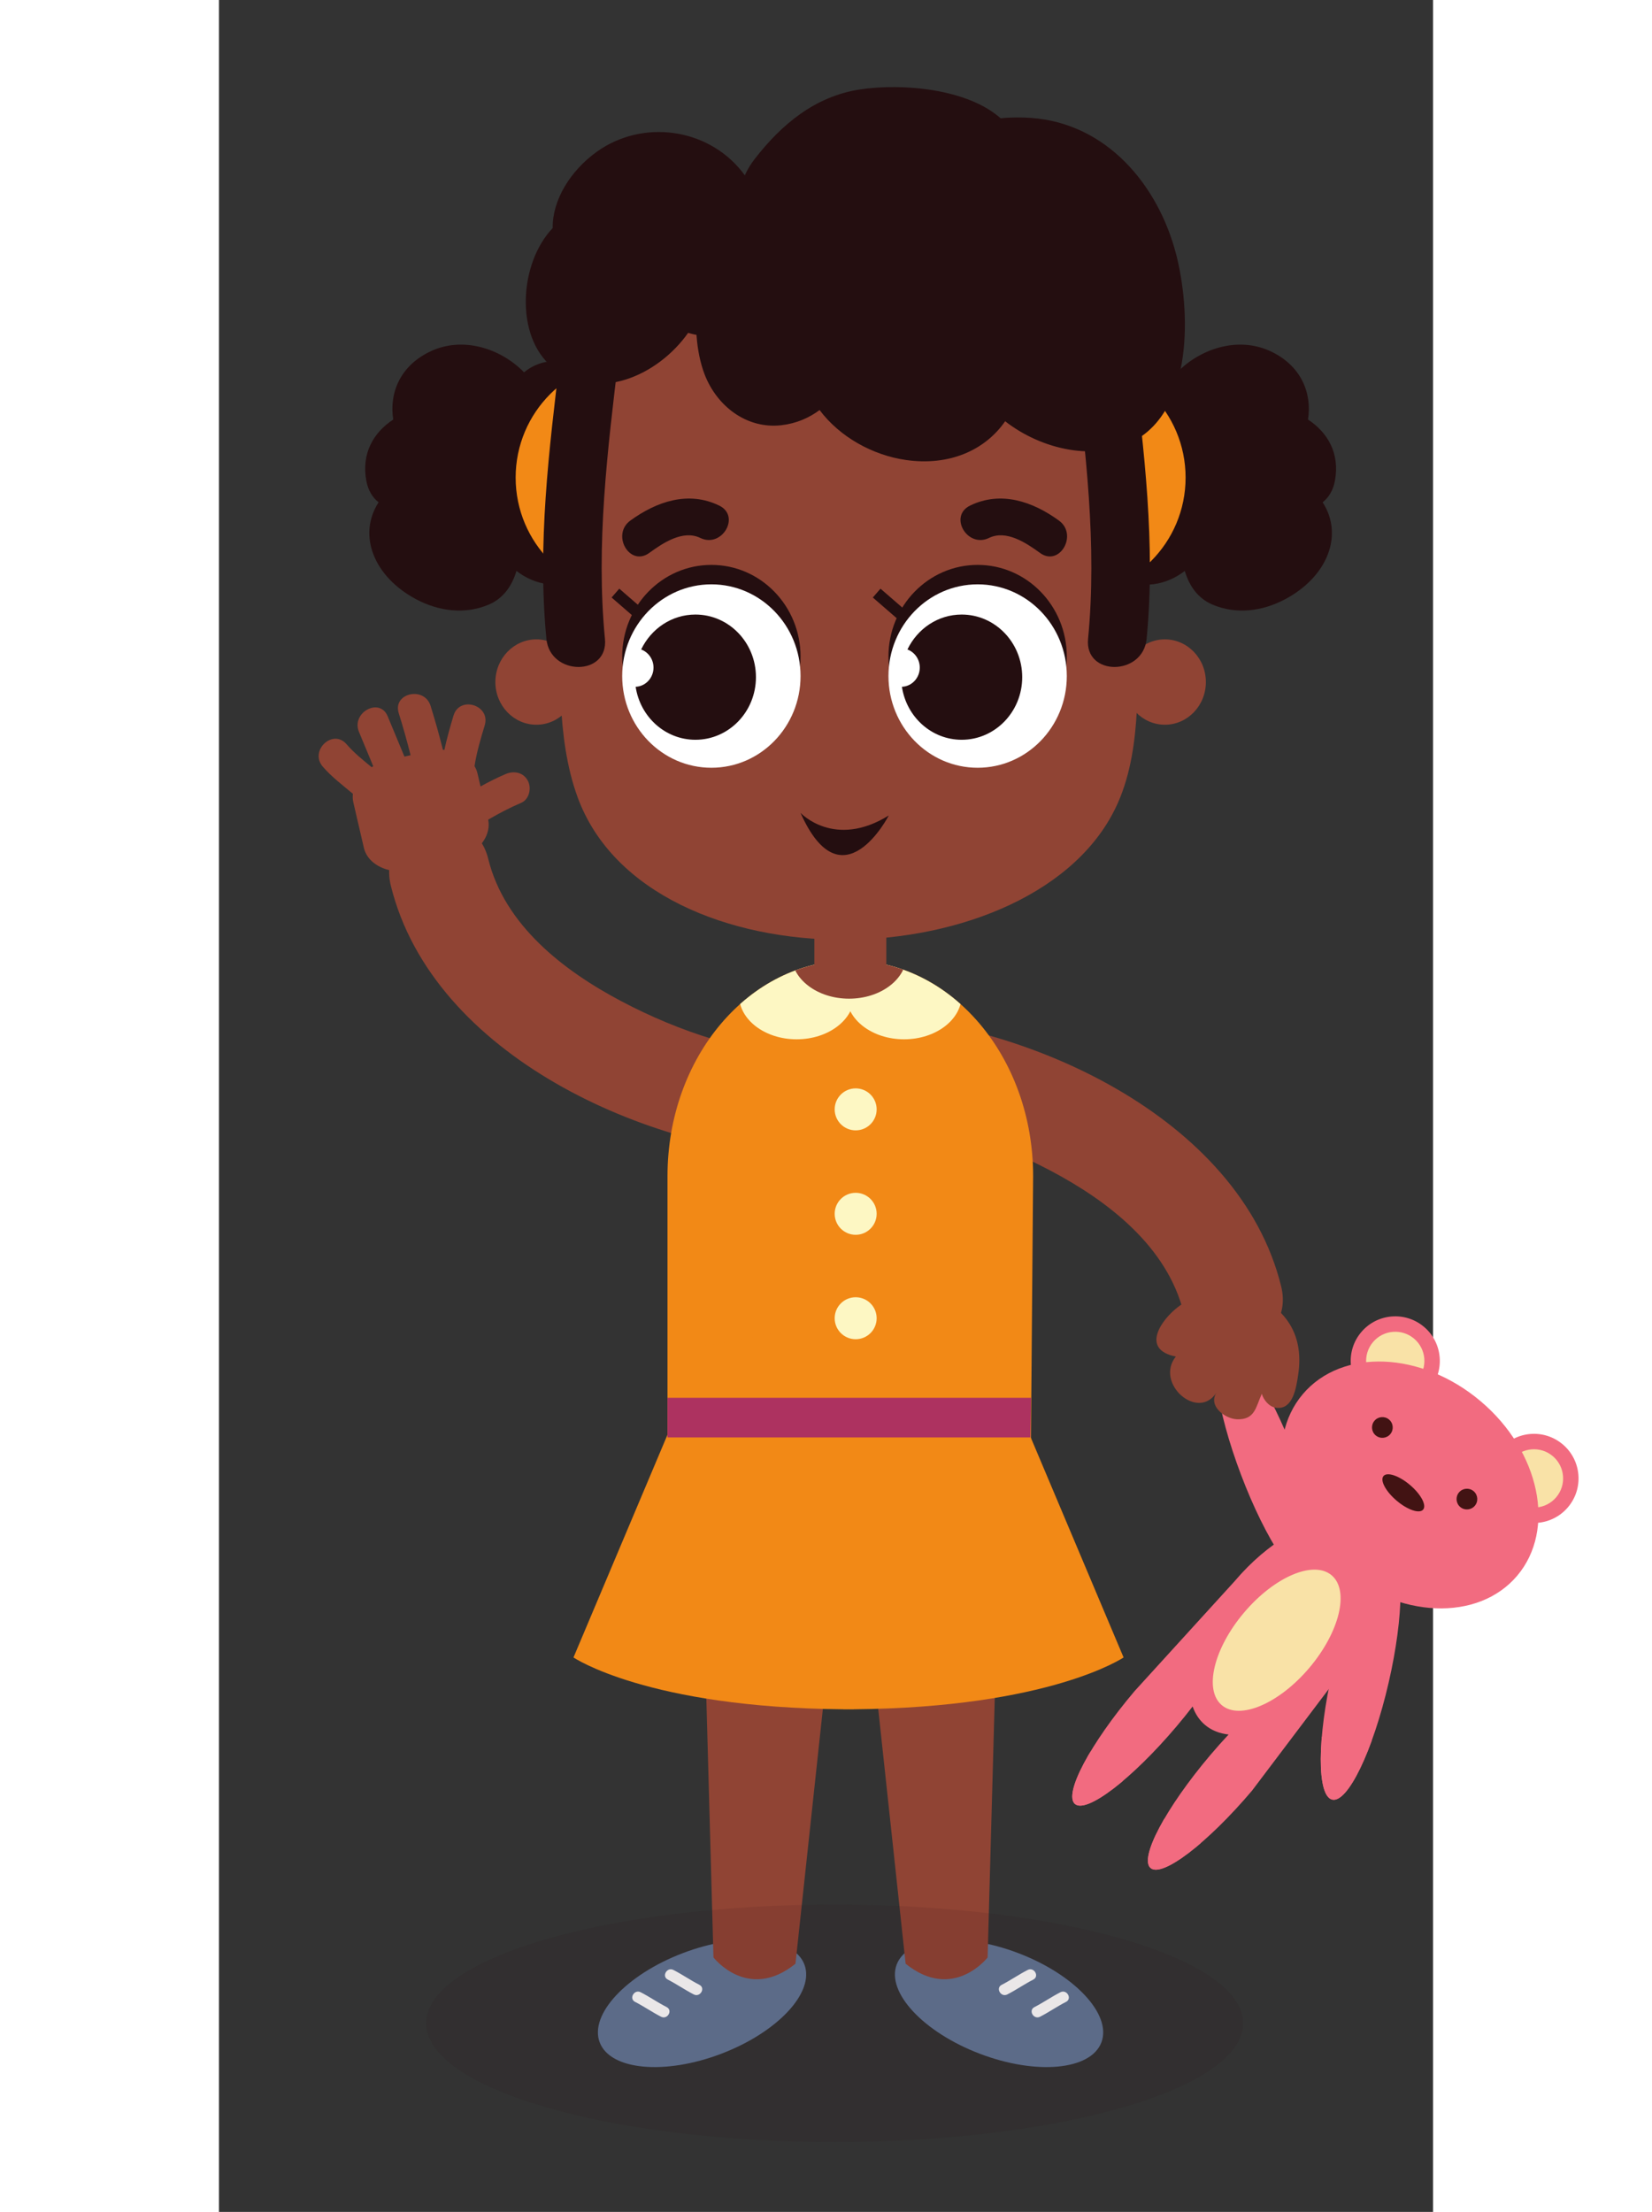 <?xml version="1.0" encoding="utf-8"?>
<svg viewBox="15.03 33.998 257.828 469.532" width="350.828" height="469.532" xmlns="http://www.w3.org/2000/svg">
    <rect x="15.03" y="33.998" width="257.828" height="469.532" fill="#333333" stroke="none"/>
    <defs>
        <clipPath clipPathUnits="userSpaceOnUse" id="clipPath18">
            <path d="m 173.674,168.213 -15.949,-17.512 c -7.082,-8.363 -11.331,-16.407 -9.491,-17.965 v 0 c 1.841,-1.559 9.074,3.959 16.155,12.322 v 0 c 0.914,1.079 1.779,2.151 2.591,3.204 v 0 c 0.412,-1.169 1.063,-2.164 1.965,-2.928 v 0 c 1.037,-0.879 2.319,-1.379 3.766,-1.536 v 0 c -0.972,-1.037 -1.956,-2.142 -2.937,-3.3 v 0 c -7.081,-8.364 -11.331,-16.407 -9.489,-17.965 v 0 c 1.84,-1.559 9.072,3.958 16.155,12.322 v 0 l 14.292,18.914 c 7.322,8.648 9.438,18.891 4.728,22.88 v 0 c -1.274,1.079 -2.917,1.589 -4.78,1.59 v 0 c -5.029,0 -11.664,-3.717 -17.006,-10.026" id="path16" />
        </clipPath>
        <clipPath clipPathUnits="userSpaceOnUse" id="clipPath30">
            <path d="m 142.475,141.358 h 13.88 v -13.681 h -13.88 z" id="path28" />
        </clipPath>
        <clipPath clipPathUnits="userSpaceOnUse" id="clipPath46">
            <path d="M 155.358,130.45 H 169.24 V 116.769 H 155.358 Z" id="path44" />
        </clipPath>
        <clipPath clipPathUnits="userSpaceOnUse" id="clipPath62">
            <path d="m 171.832,205.614 c -2.362,-0.894 -1.082,-10.054 2.86,-20.457 v 0 c 3.94,-10.403 9.048,-18.112 11.408,-17.217 v 0 c 2.363,0.894 1.083,10.053 -2.858,20.455 v 0 c -3.733,9.854 -8.511,17.29 -11.013,17.29 v 0 c -0.139,0 -0.272,-0.024 -0.397,-0.071" id="path60" />
        </clipPath>
        <clipPath clipPathUnits="userSpaceOnUse" id="clipPath74">
            <path d="m 162.619,215.16 h 20.104 v -19.895 h -20.104 z" id="path72" />
        </clipPath>
        <clipPath clipPathUnits="userSpaceOnUse" id="clipPath90">
            <path d="m 189.294,154.085 c -2.501,-10.84 -2.534,-20.089 -0.074,-20.655 v 0 c 2.46,-0.568 6.482,7.758 8.983,18.599 v 0 c 2.501,10.84 2.534,20.087 0.073,20.655 v 0 c -0.079,0.018 -0.16,0.027 -0.243,0.027 v 0 c -2.474,0 -6.319,-8.136 -8.739,-18.626" id="path88" />
        </clipPath>
        <clipPath clipPathUnits="userSpaceOnUse" id="clipPath102">
            <path d="m 180.081,144.022 h 19.834 v -20.163 h -19.834 z" id="path100" />
        </clipPath>
        <clipPath clipPathUnits="userSpaceOnUse" id="clipPath118">
            <path d="M 0,500 H 750 V 0 H 0 Z" id="path116" />
        </clipPath>
        <clipPath clipPathUnits="userSpaceOnUse" id="clipPath234">
            <path d="m 83.322,232.739 v -53.211 h 57.811 l 0.436,53.211 c 0,18.949 -13.038,34.313 -29.121,34.313 v 0 c -16.085,0 -29.126,-15.364 -29.126,-34.313" id="path232" />
        </clipPath>
        <clipPath clipPathUnits="userSpaceOnUse" id="clipPath254">
            <path d="M 0,500 H 750 V 0 H 0 Z" id="path252" />
        </clipPath>
        <clipPath clipPathUnits="userSpaceOnUse" id="clipPath266">
            <path d="m 83.322,197.415 h 57.916 v -6.307 H 83.322 Z" id="path264" />
        </clipPath>
        <clipPath clipPathUnits="userSpaceOnUse" id="clipPath300">
            <path d="m 105.807,304.183 h 8.298 v -9.754 h -8.298 z" id="path298" />
        </clipPath>
        <clipPath clipPathUnits="userSpaceOnUse" id="clipPath380">
            <path d="M 44.885,116.725 H 175.026 V 78.908 H 44.885 Z" id="path378" />
        </clipPath>
        <clipPath clipPathUnits="userSpaceOnUse" id="clipPath408">
            <path d="m 217.631,294.686 h 16.283 v -10.249 h -16.283 z" id="path406" />
        </clipPath>
        <clipPath clipPathUnits="userSpaceOnUse" id="clipPath432">
            <path d="m 225.556,294.301 h 12.514 v -8.218 h -12.514 z" id="path430" />
        </clipPath>
        <clipPath clipPathUnits="userSpaceOnUse" id="clipPath464">
            <path d="m 350.167,290.269 h 16.264 v -10.342 h -16.264 z" id="path462" />
        </clipPath>
        <clipPath clipPathUnits="userSpaceOnUse" id="clipPath488">
            <path d="m 345.984,290.168 h 12.599 v -7.764 h -12.599 z" id="path486" />
        </clipPath>
        <clipPath clipPathUnits="userSpaceOnUse" id="clipPath568">
            <path d="m 260.181,233.825 -3.47,-53.097 57.688,-3.77 3.906,53.069 c 1.235,18.909 -10.773,35.09 -26.822,36.138 v 0 c -0.548,0.036 -1.096,0.054 -1.638,0.054 v 0 c -15.357,0.001 -28.47,-14.131 -29.664,-32.394" id="path566" />
        </clipPath>
        <clipPath clipPathUnits="userSpaceOnUse" id="clipPath588">
            <path d="M 0,500 H 750 V 0 H 0 Z" id="path586" />
        </clipPath>
        <clipPath clipPathUnits="userSpaceOnUse" id="clipPath600">
            <path d="M 257.466,198.576 H 315.67 V 188.513 H 257.466 Z" id="path598" />
        </clipPath>
        <clipPath clipPathUnits="userSpaceOnUse" id="clipPath636">
            <path d="m 287.011,303.368 h 8.11 v -9.758 h -8.11 z" id="path634" />
        </clipPath>
        <clipPath clipPathUnits="userSpaceOnUse" id="clipPath692">
            <path d="M 208.455,116.725 H 338.596 V 78.908 H 208.455 Z" id="path690" />
        </clipPath>
        <clipPath clipPathUnits="userSpaceOnUse" id="clipPath752">
            <path d="m 437.17,232.739 v -53.211 h 57.81 l 0.437,53.211 c 0,18.949 -13.038,34.313 -29.12,34.313 v 0 c -16.086,0 -29.127,-15.364 -29.127,-34.313" id="path750" />
        </clipPath>
        <clipPath clipPathUnits="userSpaceOnUse" id="clipPath772">
            <path d="M 0,500 H 750 V 0 H 0 Z" id="path770" />
        </clipPath>
        <clipPath clipPathUnits="userSpaceOnUse" id="clipPath784">
            <path d="m 437.17,197.415 h 57.916 v -6.307 H 437.17 Z" id="path782" />
        </clipPath>
        <clipPath clipPathUnits="userSpaceOnUse" id="clipPath842">
            <path d="m 459.654,298.582 h 8.299 v -9.755 h -8.299 z" id="path840" />
        </clipPath>
        <clipPath clipPathUnits="userSpaceOnUse" id="clipPath930">
            <path d="M 398.375,116.725 H 528.516 V 78.908 H 398.375 Z" id="path928" />
        </clipPath>
        <clipPath clipPathUnits="userSpaceOnUse" id="clipPath958">
            <path d="m 699.089,295.374 h 16.282 v -10.25 h -16.282 z" id="path956" />
        </clipPath>
        <clipPath clipPathUnits="userSpaceOnUse" id="clipPath986">
            <path d="m 694.933,294.989 h 12.514 v -8.218 h -12.514 z" id="path984" />
        </clipPath>
        <clipPath clipPathUnits="userSpaceOnUse" id="clipPath1046">
            <path d="m 605.503,232.739 v -53.211 h 57.81 l 0.437,53.211 c 0,18.949 -13.037,34.313 -29.12,34.313 v 0 c -16.085,0 -29.127,-15.364 -29.127,-34.313" id="path1044" />
        </clipPath>
        <clipPath clipPathUnits="userSpaceOnUse" id="clipPath1066">
            <path d="M 0,500 H 750 V 0 H 0 Z" id="path1064" />
        </clipPath>
        <clipPath clipPathUnits="userSpaceOnUse" id="clipPath1078">
            <path d="m 605.503,197.415 h 57.916 v -6.307 h -57.916 z" id="path1076" />
        </clipPath>
        <clipPath clipPathUnits="userSpaceOnUse" id="clipPath1138">
            <path d="m 629.85,305.416 h 8.06 v -9.758 h -8.06 z" id="path1136" />
        </clipPath>
        <clipPath clipPathUnits="userSpaceOnUse" id="clipPath1226">
            <path d="M 567.407,116.725 H 697.548 V 78.908 H 567.407 Z" id="path1224" />
        </clipPath>
        <clipPath clipPathUnits="userSpaceOnUse" id="clipPath18">
            <path d="m 173.674,168.213 -15.949,-17.512 c -7.082,-8.363 -11.331,-16.407 -9.491,-17.965 v 0 c 1.841,-1.559 9.074,3.959 16.155,12.322 v 0 c 0.914,1.079 1.779,2.151 2.591,3.204 v 0 c 0.412,-1.169 1.063,-2.164 1.965,-2.928 v 0 c 1.037,-0.879 2.319,-1.379 3.766,-1.536 v 0 c -0.972,-1.037 -1.956,-2.142 -2.937,-3.3 v 0 c -7.081,-8.364 -11.331,-16.407 -9.489,-17.965 v 0 c 1.84,-1.559 9.072,3.958 16.155,12.322 v 0 l 14.292,18.914 c 7.322,8.648 9.438,18.891 4.728,22.88 v 0 c -1.274,1.079 -2.917,1.589 -4.78,1.59 v 0 c -5.029,0 -11.664,-3.717 -17.006,-10.026" id="path16" />
        </clipPath>
        <clipPath clipPathUnits="userSpaceOnUse" id="clipPath30">
            <path d="m 142.475,141.358 h 13.88 v -13.681 h -13.88 z" id="path28" />
        </clipPath>
        <clipPath clipPathUnits="userSpaceOnUse" id="clipPath46">
            <path d="M 155.358,130.45 H 169.24 V 116.769 H 155.358 Z" id="path44" />
        </clipPath>
        <clipPath clipPathUnits="userSpaceOnUse" id="clipPath62">
            <path d="m 171.832,205.614 c -2.362,-0.894 -1.082,-10.054 2.86,-20.457 v 0 c 3.94,-10.403 9.048,-18.112 11.408,-17.217 v 0 c 2.363,0.894 1.083,10.053 -2.858,20.455 v 0 c -3.733,9.854 -8.511,17.29 -11.013,17.29 v 0 c -0.139,0 -0.272,-0.024 -0.397,-0.071" id="path60" />
        </clipPath>
        <clipPath clipPathUnits="userSpaceOnUse" id="clipPath74">
            <path d="m 162.619,215.16 h 20.104 v -19.895 h -20.104 z" id="path72" />
        </clipPath>
        <clipPath clipPathUnits="userSpaceOnUse" id="clipPath90">
            <path d="m 189.294,154.085 c -2.501,-10.84 -2.534,-20.089 -0.074,-20.655 v 0 c 2.46,-0.568 6.482,7.758 8.983,18.599 v 0 c 2.501,10.84 2.534,20.087 0.073,20.655 v 0 c -0.079,0.018 -0.16,0.027 -0.243,0.027 v 0 c -2.474,0 -6.319,-8.136 -8.739,-18.626" id="path88" />
        </clipPath>
        <clipPath clipPathUnits="userSpaceOnUse" id="clipPath102">
            <path d="m 180.081,144.022 h 19.834 v -20.163 h -19.834 z" id="path100" />
        </clipPath>
        <clipPath clipPathUnits="userSpaceOnUse" id="clipPath118">
            <path d="M 0,500 H 750 V 0 H 0 Z" id="path116" />
        </clipPath>
        <clipPath clipPathUnits="userSpaceOnUse" id="clipPath234">
            <path d="m 83.322,232.739 v -53.211 h 57.811 l 0.436,53.211 c 0,18.949 -13.038,34.313 -29.121,34.313 v 0 c -16.085,0 -29.126,-15.364 -29.126,-34.313" id="path232" />
        </clipPath>
        <clipPath clipPathUnits="userSpaceOnUse" id="clipPath254">
            <path d="M 0,500 H 750 V 0 H 0 Z" id="path252" />
        </clipPath>
        <clipPath clipPathUnits="userSpaceOnUse" id="clipPath266">
            <path d="m 83.322,197.415 h 57.916 v -6.307 H 83.322 Z" id="path264" />
        </clipPath>
        <clipPath clipPathUnits="userSpaceOnUse" id="clipPath300">
            <path d="m 105.807,304.183 h 8.298 v -9.754 h -8.298 z" id="path298" />
        </clipPath>
        <clipPath clipPathUnits="userSpaceOnUse" id="clipPath380">
            <path d="M 44.885,116.725 H 175.026 V 78.908 H 44.885 Z" id="path378" />
        </clipPath>
        <clipPath clipPathUnits="userSpaceOnUse" id="clipPath408">
            <path d="m 217.631,294.686 h 16.283 v -10.249 h -16.283 z" id="path406" />
        </clipPath>
        <clipPath clipPathUnits="userSpaceOnUse" id="clipPath432">
            <path d="m 225.556,294.301 h 12.514 v -8.218 h -12.514 z" id="path430" />
        </clipPath>
        <clipPath clipPathUnits="userSpaceOnUse" id="clipPath464">
            <path d="m 350.167,290.269 h 16.264 v -10.342 h -16.264 z" id="path462" />
        </clipPath>
        <clipPath clipPathUnits="userSpaceOnUse" id="clipPath488">
            <path d="m 345.984,290.168 h 12.599 v -7.764 h -12.599 z" id="path486" />
        </clipPath>
        <clipPath clipPathUnits="userSpaceOnUse" id="clipPath568">
            <path d="m 260.181,233.825 -3.47,-53.097 57.688,-3.77 3.906,53.069 c 1.235,18.909 -10.773,35.09 -26.822,36.138 v 0 c -0.548,0.036 -1.096,0.054 -1.638,0.054 v 0 c -15.357,0.001 -28.47,-14.131 -29.664,-32.394" id="path566" />
        </clipPath>
        <clipPath clipPathUnits="userSpaceOnUse" id="clipPath588">
            <path d="M 0,500 H 750 V 0 H 0 Z" id="path586" />
        </clipPath>
        <clipPath clipPathUnits="userSpaceOnUse" id="clipPath600">
            <path d="M 257.466,198.576 H 315.67 V 188.513 H 257.466 Z" id="path598" />
        </clipPath>
        <clipPath clipPathUnits="userSpaceOnUse" id="clipPath636">
            <path d="m 287.011,303.368 h 8.11 v -9.758 h -8.11 z" id="path634" />
        </clipPath>
        <clipPath clipPathUnits="userSpaceOnUse" id="clipPath692">
            <path d="M 208.455,116.725 H 338.596 V 78.908 H 208.455 Z" id="path690" />
        </clipPath>
        <clipPath clipPathUnits="userSpaceOnUse" id="clipPath752">
            <path d="m 437.17,232.739 v -53.211 h 57.81 l 0.437,53.211 c 0,18.949 -13.038,34.313 -29.12,34.313 v 0 c -16.086,0 -29.127,-15.364 -29.127,-34.313" id="path750" />
        </clipPath>
        <clipPath clipPathUnits="userSpaceOnUse" id="clipPath772">
            <path d="M 0,500 H 750 V 0 H 0 Z" id="path770" />
        </clipPath>
        <clipPath clipPathUnits="userSpaceOnUse" id="clipPath784">
            <path d="m 437.17,197.415 h 57.916 v -6.307 H 437.17 Z" id="path782" />
        </clipPath>
        <clipPath clipPathUnits="userSpaceOnUse" id="clipPath842">
            <path d="m 459.654,298.582 h 8.299 v -9.755 h -8.299 z" id="path840" />
        </clipPath>
        <clipPath clipPathUnits="userSpaceOnUse" id="clipPath930">
            <path d="M 398.375,116.725 H 528.516 V 78.908 H 398.375 Z" id="path928" />
        </clipPath>
        <clipPath clipPathUnits="userSpaceOnUse" id="clipPath958">
            <path d="m 699.089,295.374 h 16.282 v -10.25 h -16.282 z" id="path956" />
        </clipPath>
        <clipPath clipPathUnits="userSpaceOnUse" id="clipPath986">
            <path d="m 694.933,294.989 h 12.514 v -8.218 h -12.514 z" id="path984" />
        </clipPath>
        <clipPath clipPathUnits="userSpaceOnUse" id="clipPath1046">
            <path d="m 605.503,232.739 v -53.211 h 57.81 l 0.437,53.211 c 0,18.949 -13.037,34.313 -29.12,34.313 v 0 c -16.085,0 -29.127,-15.364 -29.127,-34.313" id="path1044" />
        </clipPath>
        <clipPath clipPathUnits="userSpaceOnUse" id="clipPath1066">
            <path d="M 0,500 H 750 V 0 H 0 Z" id="path1064" />
        </clipPath>
        <clipPath clipPathUnits="userSpaceOnUse" id="clipPath1078">
            <path d="m 605.503,197.415 h 57.916 v -6.307 h -57.916 z" id="path1076" />
        </clipPath>
        <clipPath clipPathUnits="userSpaceOnUse" id="clipPath1138">
            <path d="m 629.85,305.416 h 8.06 v -9.758 h -8.06 z" id="path1136" />
        </clipPath>
        <clipPath clipPathUnits="userSpaceOnUse" id="clipPath1226">
            <path d="M 567.407,116.725 H 697.548 V 78.908 H 567.407 Z" id="path1224" />
        </clipPath>
    </defs>
    <g id="g8" transform="matrix(1.333, 0, 0, -1.333, -10.072, 642.189)">
        <g id="g14" clip-path="url(#clipPath18)" transform="matrix(1, 0, 0, 1, 6.969, 36.247)">
            <g id="g20" transform="translate(190.732,153.769)">
                <path d="m 0,0 c 7.322,8.648 9.438,18.892 4.728,22.88 -4.711,3.989 -14.464,0.211 -21.786,-8.437 l -15.949,-17.51 c -7.082,-8.365 -11.331,-16.409 -9.492,-17.967 1.842,-1.558 9.075,3.959 16.157,12.323 0.913,1.079 1.778,2.151 2.59,3.204 0.412,-1.169 1.063,-2.164 1.965,-2.928 1.037,-0.878 2.319,-1.379 3.766,-1.535 -0.972,-1.038 -1.956,-2.142 -2.937,-3.301 -7.081,-8.364 -11.331,-16.407 -9.49,-17.965 1.841,-1.559 9.074,3.958 16.156,12.322 z" style="fill:#f26b80;fill-opacity:1;fill-rule:nonzero;stroke:none" id="path22" />
            </g>
            <g id="g24">
                <g id="g26" />
                <g id="g38">
                    <g clip-path="url(#clipPath30)" id="g36">
                        <g transform="translate(154.9,129.873)" id="g34">
                            <path d="m 0,0 c -2.348,-2.773 -6.708,-2.942 -9.737,-0.378 -3.03,2.565 -3.581,6.893 -1.233,9.667 2.349,2.774 6.708,2.942 9.737,0.378 C 1.797,7.102 2.349,2.774 0,0" style="fill:#f26b80;fill-opacity:1;fill-rule:nonzero;stroke:none" id="path32" />
                        </g>
                    </g>
                </g>
            </g>
            <g id="g40">
                <g id="g42" />
                <g id="g54">
                    <g clip-path="url(#clipPath46)" id="g52">
                        <g transform="translate(167.784,118.965)" id="g50">
                            <path d="m 0,0 c -2.348,-2.773 -6.708,-2.943 -9.737,-0.378 -3.03,2.565 -3.581,6.893 -1.233,9.666 2.349,2.775 6.708,2.943 9.738,0.378 C 1.796,7.102 2.349,2.774 0,0" style="fill:#f26b80;fill-opacity:1;fill-rule:nonzero;stroke:none" id="path48" />
                        </g>
                    </g>
                </g>
            </g>
        </g>
        <g id="g56" style="" transform="matrix(1, 0, 0, 1, 6.969, 36.247)">
            <g id="g58" clip-path="url(#clipPath62)">
                <g id="g64" transform="translate(174.691,185.157)">
                    <path d="m 0,0 c -3.941,10.404 -5.221,19.563 -2.859,20.458 2.36,0.894 7.468,-6.815 11.41,-17.22 3.94,-10.402 5.22,-19.561 2.858,-20.455 C 9.049,-18.111 3.94,-10.403 0,0" style="fill:#f26b80;fill-opacity:1;fill-rule:nonzero;stroke:none" id="path66" />
                </g>
                <g id="g68">
                    <g id="g70" />
                    <g id="g82">
                        <g clip-path="url(#clipPath74)" id="g80">
                            <g transform="translate(166.322,198.158)" id="g78">
                                <path d="m 0,0 c -4.304,3.875 -4.949,10.172 -1.443,14.068 3.507,3.896 9.838,3.914 14.141,0.039 C 17.002,10.234 17.648,3.935 14.141,0.039 10.635,-3.855 4.303,-3.873 0,0" style="fill:#f26b80;fill-opacity:1;fill-rule:nonzero;stroke:none" id="path76" />
                            </g>
                        </g>
                    </g>
                </g>
            </g>
        </g>
        <g id="g84" style="" transform="matrix(1, 0, 0, 1, 6.969, 36.247)">
            <g id="g86" clip-path="url(#clipPath90)">
                <g id="g92" transform="translate(189.294,154.084)">
                    <path d="m 0,0 c -2.501,-10.84 -2.534,-20.088 -0.074,-20.654 2.46,-0.569 6.482,7.758 8.983,18.599 C 11.41,8.785 11.442,18.032 8.981,18.6 6.523,19.167 2.5,10.841 0,0" style="fill:#f26b80;fill-opacity:1;fill-rule:nonzero;stroke:none" id="path94" />
                </g>
                <g id="g96">
                    <g id="g98" />
                    <g id="g110">
                        <g clip-path="url(#clipPath102)" id="g108">
                            <g transform="translate(182.755,140.073)" id="g106">
                                <path d="m 0,0 c -3.742,-4.419 -3.532,-10.747 0.468,-14.133 4,-3.388 10.276,-2.551 14.017,1.868 3.742,4.419 3.532,10.747 -0.467,14.134 C 10.018,5.256 3.741,4.419 0,0" style="fill:#f26b80;fill-opacity:1;fill-rule:nonzero;stroke:none" id="path104" />
                            </g>
                        </g>
                    </g>
                </g>
            </g>
        </g>
        <g id="g114" clip-path="url(#clipPath118)" transform="matrix(1, 0, 0, 1, 6.969, 36.247)">
            <g id="g120" transform="translate(175.175,163.217)">
                <path d="m 0,0 c -4.834,-5.709 -6.427,-12.31 -3.556,-14.74 2.87,-2.431 9.118,0.228 13.952,5.938 4.834,5.71 6.426,12.308 3.556,14.739 C 11.081,8.368 4.834,5.709 0,0" style="fill:#f9e2a7;fill-opacity:1;fill-rule:nonzero;stroke:none" id="path122" />
            </g>
            <g id="g124" transform="translate(204.681,198.706)">
                <path d="m 0,0 c -2.533,-2.992 -7.013,-3.364 -10.004,-0.831 -2.993,2.534 -3.365,7.013 -0.831,10.005 2.533,2.992 7.012,3.364 10.004,0.831 C 2.161,7.471 2.533,2.992 0,0" style="fill:#f26b80;fill-opacity:1;fill-rule:nonzero;stroke:none" id="path126" />
            </g>
            <g id="g128" transform="translate(226.78,179.995)">
                <path d="m 0,0 c -2.534,-2.992 -7.013,-3.365 -10.004,-0.831 -2.993,2.533 -3.365,7.013 -0.83,10.005 2.532,2.992 7.012,3.364 10.003,0.829 C 2.162,7.471 2.533,2.991 0,0" style="fill:#f26b80;fill-opacity:1;fill-rule:nonzero;stroke:none" id="path130" />
            </g>
            <g id="g132" transform="translate(202.806,200.293)">
                <path d="M 0,0 C -1.657,-1.957 -4.587,-2.2 -6.544,-0.543 -8.5,1.114 -8.744,4.043 -7.087,6 -5.431,7.958 -2.5,8.2 -0.543,6.543 1.413,4.887 1.657,1.957 0,0" style="fill:#f9e2a7;fill-opacity:1;fill-rule:nonzero;stroke:none" id="path134" />
            </g>
            <g id="g136" transform="translate(224.906,181.581)">
                <path d="M 0,0 C -1.657,-1.957 -4.587,-2.201 -6.544,-0.543 -8.5,1.113 -8.744,4.043 -7.087,6 -5.43,7.957 -2.5,8.2 -0.543,6.543 1.413,4.887 1.657,1.957 0,0" style="fill:#f9e2a7;fill-opacity:1;fill-rule:nonzero;stroke:none" id="path138" />
            </g>
            <g id="g140" transform="translate(184.53,197.998)">
                <path d="m 0,0 c -6.228,-7.355 -3.631,-19.792 5.801,-27.777 9.431,-7.985 22.125,-8.496 28.353,-1.141 6.228,7.356 3.631,19.793 -5.8,27.777 C 18.922,6.845 6.228,7.356 0,0" style="fill:#f26b80;fill-opacity:1;fill-rule:nonzero;stroke:none" id="path142" />
            </g>
            <g id="g144" transform="translate(198.469,191.628)">
                <path d="m 0,0 c -0.59,-0.696 -1.63,-0.783 -2.327,-0.193 -0.695,0.589 -0.782,1.63 -0.193,2.326 0.589,0.695 1.631,0.782 2.326,0.193 C 0.502,1.737 0.589,0.696 0,0" style="fill:#421313;fill-opacity:1;fill-rule:nonzero;stroke:none" id="path146" />
            </g>
            <g id="g148" transform="translate(211.939,180.222)">
                <path d="m 0,0 c -0.589,-0.695 -1.631,-0.782 -2.326,-0.193 -0.696,0.589 -0.783,1.63 -0.193,2.326 0.588,0.696 1.63,0.783 2.326,0.194 C 0.503,1.737 0.589,0.696 0,0" style="fill:#421313;fill-opacity:1;fill-rule:nonzero;stroke:none" id="path150" />
            </g>
            <g id="g152" transform="translate(203.705,179.612)">
                <path d="M 0,0 C -0.586,-0.692 -2.475,-0.056 -4.219,1.421 -5.963,2.898 -6.902,4.656 -6.316,5.347 -5.73,6.04 -3.841,5.403 -2.097,3.927 -0.353,2.45 0.585,0.692 0,0" style="fill:#421313;fill-opacity:1;fill-rule:nonzero;stroke:none" id="path154" />
            </g>
            <g id="g156" transform="matrix(1, 0, 0, 1, 39.242, 278.981)">
                <path d="m 0,0 c 6.673,-27.124 41.113,-42.374 66.7,-43.204 10.381,-0.338 10.348,15.752 0,16.088 -10.144,0.329 -20.738,3.829 -29.971,8.701 C 27.506,-13.546 18.116,-6.299 15.514,4.277 13.036,14.348 -2.479,10.075 0,0" style="fill:#904434;fill-opacity:1;fill-rule:nonzero;stroke:none" id="path158" />
            </g>
            <g id="g160" transform="matrix(1, 0, 0, 1, 41.092, 276.208)">
                <path d="M 0,0 11.044,1.886 9.97,7.387 c 2.59,1.257 4.15,3.619 3.692,5.89 1.705,0.992 3.447,1.914 5.265,2.685 1.305,0.561 1.671,2.376 1.044,3.532 -0.721,1.332 -2.223,1.601 -3.527,1.045 -1.374,-0.583 -2.7,-1.257 -4.002,-1.977 l -0.484,2.074 c -0.095,0.414 -0.257,0.801 -0.473,1.156 0.328,2.215 0.985,4.365 1.627,6.514 0.964,3.223 -4.013,4.757 -4.974,1.545 C 7.601,28.045 7.075,26.227 6.682,24.383 6.606,24.395 6.527,24.395 6.453,24.398 5.855,26.748 5.211,29.09 4.482,31.408 3.476,34.587 -1.6,33.43 -0.589,30.23 0.112,28.018 0.727,25.787 1.3,23.542 L 0.318,23.316 c -0.89,2.14 -1.779,4.283 -2.669,6.422 -1.282,3.093 -5.849,0.587 -4.573,-2.485 0.757,-1.824 1.511,-3.649 2.273,-5.472 -0.087,-0.051 -0.169,-0.098 -0.253,-0.149 -1.402,1.147 -2.812,2.283 -3.999,3.658 -2.198,2.539 -5.976,-1.039 -3.782,-3.579 1.413,-1.634 3.141,-2.926 4.79,-4.314 -0.049,-0.45 -0.034,-0.908 0.07,-1.358 L -6.143,8.794 C -5.64,6.638 -3.433,5.208 -0.75,5.038 Z" style="fill:#904434;fill-opacity:1;fill-rule:nonzero;stroke:none" id="path162" />
            </g>
            <g id="g164" transform="translate(181.085,215.167)">
                <path d="m 0,0 c -6.673,27.124 -41.113,42.374 -66.7,43.205 -10.381,0.337 -10.348,-15.753 0,-16.089 10.144,-0.329 20.738,-3.828 29.971,-8.701 9.223,-4.869 18.613,-12.116 21.215,-22.692 C -13.036,-14.348 2.479,-10.075 0,0" style="fill:#904434;fill-opacity:1;fill-rule:nonzero;stroke:none" id="path166" />
            </g>
            <g id="g168" transform="translate(77.724,347.804)">
                <path d="m 0,0 c -0.985,6.597 -5.117,15.536 -13.125,14.669 -1.604,-0.174 -3.003,-0.819 -4.13,-1.748 -3.761,3.834 -9.712,5.704 -14.772,3.395 -4.973,-2.269 -6.741,-6.709 -6.069,-10.918 -3.185,-2.089 -5.091,-5.445 -4.292,-9.742 0.292,-1.571 1.009,-2.704 1.959,-3.436 -3.394,-5.249 -0.751,-11.873 5.993,-15.449 3.608,-1.913 7.765,-2.456 11.558,-0.843 2.372,1.009 3.713,3.033 4.414,5.361 2.884,-2.253 6.847,-2.999 10.575,-1.149 C -1.337,-16.61 1.006,-6.731 0,0" style="fill:#240e10;fill-opacity:1;fill-rule:nonzero;stroke:none" id="path170" />
            </g>
            <g id="g172" transform="translate(59.128,343.956)">
                <path d="m 0,0 c 0,-10.394 8.426,-18.82 18.82,-18.82 10.393,0 18.819,8.426 18.819,18.82 0,10.394 -8.426,18.819 -18.819,18.819 C 8.426,18.819 0,10.394 0,0" style="fill:#f28916;fill-opacity:1;fill-rule:nonzero;stroke:none" id="path174" />
            </g>
            <g id="g176" transform="translate(147.265,347.804)">
                <path d="m 0,0 c 0.985,6.597 5.117,15.536 13.125,14.669 1.604,-0.174 3.003,-0.819 4.13,-1.748 3.761,3.834 9.712,5.704 14.771,3.395 4.974,-2.269 6.742,-6.709 6.07,-10.918 3.185,-2.089 5.09,-5.445 4.292,-9.742 -0.292,-1.571 -1.009,-2.704 -1.959,-3.436 3.393,-5.249 0.751,-11.873 -5.993,-15.449 -3.608,-1.913 -7.766,-2.456 -11.558,-0.843 -2.372,1.009 -3.713,3.033 -4.414,5.361 C 15.58,-20.964 11.617,-21.71 7.889,-19.86 1.337,-16.61 -1.006,-6.731 0,0" style="fill:#240e10;fill-opacity:1;fill-rule:nonzero;stroke:none" id="path178" />
            </g>
            <g id="g180" transform="translate(165.86,343.956)">
                <path d="m 0,0 c 0,-10.394 -8.426,-18.82 -18.819,-18.82 -10.394,0 -18.82,8.426 -18.82,18.82 0,10.394 8.426,18.819 18.82,18.819 C -8.426,18.819 0,10.394 0,0" style="fill:#f28916;fill-opacity:1;fill-rule:nonzero;stroke:none" id="path182" />
            </g>
            <g id="g184" transform="translate(55.897,311.397)">
                <path d="m 0,0 c 0,-3.753 2.928,-6.796 6.533,-6.796 3.609,0 6.534,3.043 6.534,6.796 0,3.754 -2.925,6.797 -6.534,6.797 C 2.928,6.797 0,3.754 0,0" style="fill:#904434;fill-opacity:1;fill-rule:nonzero;stroke:none" id="path186" />
            </g>
            <g id="g188" transform="translate(156.023,311.397)">
                <path d="m 0,0 c 0,-3.753 2.929,-6.796 6.537,-6.796 3.608,0 6.531,3.043 6.531,6.796 0,3.754 -2.923,6.797 -6.531,6.797 C 2.929,6.797 0,3.754 0,0" style="fill:#904434;fill-opacity:1;fill-rule:nonzero;stroke:none" id="path190" />
            </g>
            <g id="g192" transform="translate(105.129,107.175)">
                <path d="m 0,0 c 1.683,-4.429 -4.251,-10.795 -13.256,-14.219 -9.006,-3.426 -17.671,-2.611 -19.356,1.818 -1.684,4.428 4.251,10.793 13.257,14.218 C -10.349,5.241 -1.684,4.429 0,0" style="fill:#627595;fill-opacity:1;fill-rule:nonzero;stroke:none" id="path194" />
            </g>
            <g id="g196" transform="translate(78.151,101.223)">
                <path d="m 0,0 c 1.416,-0.724 2.725,-1.641 4.141,-2.366 1.016,-0.522 1.914,1.01 0.896,1.533 C 3.621,-0.107 2.312,0.808 0.895,1.533 -0.122,2.053 -1.02,0.522 0,0" style="fill:#ffffff;fill-opacity:1;fill-rule:nonzero;stroke:none" id="path198" />
            </g>
            <g id="g200" transform="translate(83.367,104.773)">
                <path d="m 0,0 c 1.416,-0.726 2.725,-1.642 4.142,-2.367 1.017,-0.52 1.915,1.011 0.896,1.532 C 3.62,-0.11 2.313,0.807 0.895,1.533 -0.121,2.053 -1.019,0.522 0,0" style="fill:#ffffff;fill-opacity:1;fill-rule:nonzero;stroke:none" id="path202" />
            </g>
            <g id="g204" transform="translate(101.466,190.769)">
                <path d="m 0,0 c -6.278,0.295 -11.738,-6.627 -12.527,-15.646 l -0.04,0.002 0.002,-0.416 c -0.015,-0.211 -0.04,-0.42 -0.051,-0.632 -0.054,-1.182 -0.025,-2.337 0.078,-3.458 l 1.716,-62.322 c 0,0 5.492,-7.098 13.064,-1 l 7.892,73.377 C 8.471,-4.319 4.645,-0.218 0,0" style="fill:#904434;fill-opacity:1;fill-rule:nonzero;stroke:none" id="path206" />
            </g>
            <g id="g208" transform="translate(119.836,107.175)">
                <path d="m 0,0 c -1.683,-4.429 4.251,-10.795 13.256,-14.219 9.006,-3.426 17.671,-2.611 19.356,1.818 C 34.296,-7.973 28.361,-1.608 19.355,1.817 10.349,5.241 1.684,4.429 0,0" style="fill:#627595;fill-opacity:1;fill-rule:nonzero;stroke:none" id="path210" />
            </g>
            <g id="g212" transform="translate(146.814,101.223)">
                <path d="m 0,0 c -1.416,-0.724 -2.725,-1.641 -4.141,-2.366 -1.016,-0.522 -1.914,1.01 -0.896,1.533 1.416,0.726 2.725,1.641 4.142,2.366 C 0.122,2.053 1.02,0.522 0,0" style="fill:#ffffff;fill-opacity:1;fill-rule:nonzero;stroke:none" id="path214" />
            </g>
            <g id="g216" transform="translate(141.599,104.773)">
                <path d="m 0,0 c -1.416,-0.726 -2.725,-1.642 -4.142,-2.367 -1.017,-0.52 -1.915,1.011 -0.896,1.532 1.418,0.725 2.725,1.642 4.143,2.368 C 0.121,2.053 1.019,0.522 0,0" style="fill:#ffffff;fill-opacity:1;fill-rule:nonzero;stroke:none" id="path218" />
            </g>
            <g id="g220" transform="translate(123.499,190.769)">
                <path d="m 0,0 c 6.278,0.295 11.738,-6.627 12.527,-15.646 l 0.04,0.002 -0.002,-0.416 c 0.015,-0.211 0.04,-0.42 0.051,-0.632 0.054,-1.182 0.025,-2.337 -0.078,-3.458 l -1.716,-62.322 c 0,0 -5.492,-7.098 -13.064,-1 l -7.892,73.377 C -8.471,-4.319 -4.645,-0.218 0,0" style="fill:#904434;fill-opacity:1;fill-rule:nonzero;stroke:none" id="path222" />
            </g>
            <g id="g224" transform="translate(141.132,179.528)">
                <path d="m 0,0 0.437,53.211 c 0,18.949 -13.038,34.312 -29.121,34.312 -16.085,0 -29.127,-15.363 -29.127,-34.312 l 0,-53.211 z" style="fill:#f28916;fill-opacity:1;fill-rule:nonzero;stroke:none" id="path226" />
            </g>
        </g>
        <g id="g228" style="" transform="matrix(1, 0, 0, 1, 6.969, 36.247)">
            <g id="g230" clip-path="url(#clipPath234)">
                <g id="g236" transform="translate(113.072,261.514)">
                    <path d="m 0,0 c 0,-3.87 -4.105,-7.008 -9.177,-7.008 -5.069,0 -9.179,3.138 -9.179,7.008 0,3.873 4.11,7.01 9.179,7.01 C -4.105,7.01 0,3.873 0,0" style="fill:#fdf7c3;fill-opacity:1;fill-rule:nonzero;stroke:none" id="path238" />
                </g>
                <g id="g240" transform="translate(130.184,261.514)">
                    <path d="m 0,0 c 0,-3.87 -4.105,-7.008 -9.177,-7.008 -5.069,0 -9.179,3.138 -9.179,7.008 0,3.873 4.11,7.01 9.179,7.01 C -4.105,7.01 0,3.873 0,0" style="fill:#fdf7c3;fill-opacity:1;fill-rule:nonzero;stroke:none" id="path242" />
                </g>
                <g id="g244" transform="translate(121.422,267.984)">
                    <path d="m 0,0 c 0,-3.871 -4.105,-7.008 -9.177,-7.008 -5.069,0 -9.179,3.137 -9.179,7.008 0,3.873 4.11,7.01 9.179,7.01 C -4.105,7.01 0,3.873 0,0" style="fill:#904434;fill-opacity:1;fill-rule:nonzero;stroke:none" id="path246" />
                </g>
            </g>
        </g>
        <g id="g248" transform="matrix(1, 0, 0, 1, 6.969, 36.247)">
            <g id="g250" clip-path="url(#clipPath254)">
                <path d="M 112.99 147.815 C 144.256 148.091 155.982 156.07 155.982 156.07 L 135.036 205.678 L 112.99 209.78 L 112.99 210.088 L 112.163 209.935 L 111.335 210.088 L 111.335 209.78 L 89.288 205.678 L 68.343 156.07 C 68.343 156.07 80.069 148.091 111.335 147.815 L 111.335 147.802 C 111.616 147.802 111.884 147.807 112.163 147.809 C 112.442 147.807 112.709 147.802 112.99 147.802 L 112.99 147.815 Z" style="fill:#f28916;fill-opacity:1;fill-rule:nonzero;stroke:none" id="path258" />
                <g id="g262" />
                <g id="g274">
                    <g clip-path="url(#clipPath266)" id="g272">
                        <g transform="translate(83.322,197.415)" id="g270">
                            <path d="M 0,0 V -6.306 H 57.811 L 57.917,0 Z" style="fill:#ad3260;fill-opacity:1;fill-rule:nonzero;stroke:none" id="path268" />
                        </g>
                    </g>
                </g>
                <g id="g276" transform="translate(116.642,243.349)">
                    <path d="m 0,0 c 0,-1.846 -1.497,-3.343 -3.343,-3.343 -1.846,0 -3.344,1.497 -3.344,3.343 0,1.846 1.498,3.343 3.344,3.343 C -1.497,3.343 0,1.846 0,0" style="fill:#fdf7c3;fill-opacity:1;fill-rule:nonzero;stroke:none" id="path278" />
                </g>
                <g id="g280" transform="translate(116.642,226.719)">
                    <path d="m 0,0 c 0,-1.847 -1.497,-3.344 -3.343,-3.344 -1.846,0 -3.344,1.497 -3.344,3.344 0,1.846 1.498,3.343 3.344,3.343 C -1.497,3.343 0,1.846 0,0" style="fill:#fdf7c3;fill-opacity:1;fill-rule:nonzero;stroke:none" id="path282" />
                </g>
                <g id="g284" transform="translate(116.642,210.088)">
                    <path d="m 0,0 c 0,-1.846 -1.497,-3.343 -3.343,-3.343 -1.846,0 -3.344,1.497 -3.344,3.343 0,1.846 1.498,3.343 3.344,3.343 C -1.497,3.343 0,1.846 0,0" style="fill:#fdf7c3;fill-opacity:1;fill-rule:nonzero;stroke:none" id="path286" />
                </g>
                <path d="m 118.183,264.046 h -11.466 v 28.426 h 11.466 z" style="fill:#904434;fill-opacity:1;fill-rule:nonzero;stroke:none" id="path288" />
                <g id="g290" transform="translate(156.725,357.543)">
                    <path d="m 0,0 c -1.81,17.852 -31.486,25.635 -46.806,25.521 -16.912,-0.134 -40.301,-7.118 -42.171,-25.544 -1.12,-11.052 -1.789,-22.206 -1.604,-33.309 0.166,-10.032 -0.666,-21.497 2.853,-31.146 11.273,-30.785 73.473,-29.465 86.086,-0.889 4.052,9.172 2.936,20.666 3.21,30.357 C 1.897,-23.351 1.181,-11.611 0,0" style="fill:#904434;fill-opacity:1;fill-rule:nonzero;stroke:none" id="path292" />
                </g>
                <g id="g294">
                    <g id="g296" />
                    <g id="g308">
                        <g clip-path="url(#clipPath300)" id="g306">
                            <g transform="translate(111.414,304.127)" id="g304">
                                <path d="m 0,0 c -1.892,0.203 -3.993,-0.087 -5.072,-1.836 -0.884,-1.432 -0.544,-3.291 0.091,-4.738 0.603,-1.374 1.791,-2.682 3.291,-3.041 1.926,-0.461 3.417,1.066 4.284,2.593 0.447,0.785 -0.762,1.49 -1.207,0.705 -0.581,-1.021 -1.497,-2.238 -2.828,-1.919 -1.116,0.267 -1.878,1.397 -2.332,2.368 -0.448,0.958 -0.639,2.229 -0.157,3.207 0.7,1.421 2.588,1.406 3.93,1.262 C 0.896,-1.495 0.887,-0.095 0,0" style="fill:#904434;fill-opacity:1;fill-rule:nonzero;stroke:none" id="path302" />
                            </g>
                        </g>
                    </g>
                </g>
                <g id="g310" transform="translate(80.413,331.958)">
                    <path d="M 0,0 C 2.175,1.576 5.369,3.73 8.132,2.387 11.58,0.714 14.607,5.861 11.145,7.542 6.232,9.925 1.193,8.205 -3.01,5.155 -6.094,2.917 -3.118,-2.267 0,0" style="fill:#240e10;fill-opacity:1;fill-rule:nonzero;stroke:none" id="path312" />
                </g>
                <g id="g314" transform="translate(142.667,331.958)">
                    <path d="M 0,0 C -2.172,1.576 -5.364,3.73 -8.129,2.387 -11.575,0.714 -14.604,5.861 -11.14,7.542 -6.227,9.925 -1.187,8.205 3.015,5.155 6.095,2.917 3.12,-2.267 0,0" style="fill:#240e10;fill-opacity:1;fill-rule:nonzero;stroke:none" id="path316" />
                </g>
                <g id="g318" transform="translate(73.356,318.268)">
                    <path d="m 0,0 c -1.457,15.046 0.403,30.042 2.196,44.975 0.717,5.963 -8.618,5.894 -9.326,0 C -8.924,30.042 -10.784,15.046 -9.327,0 -8.752,-5.931 0.58,-5.987 0,0" style="fill:#240e10;fill-opacity:1;fill-rule:nonzero;stroke:none" id="path320" />
                </g>
                <g id="g322" transform="translate(159.649,318.268)">
                    <path d="m 0,0 c 1.458,15.045 -0.401,30.042 -2.195,44.975 -0.708,5.894 -10.043,5.963 -9.326,0 C -9.728,30.042 -7.869,15.045 -9.327,0 -9.907,-5.987 -0.575,-5.931 0,0" style="fill:#240e10;fill-opacity:1;fill-rule:nonzero;stroke:none" id="path324" />
                </g>
                <g id="g326" transform="translate(104.517,315.453)">
                    <path d="m 0,0 c 0,-8.066 -6.358,-14.606 -14.205,-14.606 -7.849,0 -14.21,6.54 -14.21,14.606 0,8.06 6.361,14.602 14.21,14.602 C -6.358,14.602 0,8.06 0,0" style="fill:#240e10;fill-opacity:1;fill-rule:nonzero;stroke:none" id="path328" />
                </g>
                <g id="g330" transform="translate(104.517,312.356)">
                    <path d="m 0,0 c 0,-8.066 -6.358,-14.606 -14.205,-14.606 -7.849,0 -14.21,6.54 -14.21,14.606 0,8.06 6.361,14.601 14.21,14.601 C -6.358,14.601 0,8.06 0,0" style="fill:#ffffff;fill-opacity:1;fill-rule:nonzero;stroke:none" id="path332" />
                </g>
                <g id="g334" transform="translate(87.769,322.147)">
                    <path d="m 0,0 c -3.794,0 -7.067,-2.274 -8.644,-5.564 1.145,-0.425 1.965,-1.554 1.965,-2.883 0,-1.647 -1.262,-2.991 -2.842,-3.059 0.715,-4.775 4.702,-8.435 9.521,-8.435 5.324,0 9.642,4.461 9.642,9.971 C 9.642,-4.461 5.324,0 0,0" style="fill:#240e10;fill-opacity:1;fill-rule:nonzero;stroke:none" id="path336" />
                </g>
                <g id="g338" transform="translate(78.549,321.277)">
                    <path d="M 0,0 -4.134,3.582 -2.912,4.992 1.221,1.41 Z" style="fill:#240e10;fill-opacity:1;fill-rule:nonzero;stroke:none" id="path340" />
                </g>
                <g id="g342" transform="translate(146.935,315.453)">
                    <path d="m 0,0 c 0,-8.066 -6.356,-14.606 -14.203,-14.606 -7.852,0 -14.209,6.54 -14.209,14.606 0,8.06 6.357,14.602 14.209,14.602 C -6.356,14.602 0,8.06 0,0" style="fill:#240e10;fill-opacity:1;fill-rule:nonzero;stroke:none" id="path344" />
                </g>
                <g id="g346" transform="translate(146.935,312.356)">
                    <path d="m 0,0 c 0,-8.066 -6.356,-14.606 -14.203,-14.606 -7.852,0 -14.209,6.54 -14.209,14.606 0,8.06 6.357,14.601 14.209,14.601 C -6.356,14.601 0,8.06 0,0" style="fill:#ffffff;fill-opacity:1;fill-rule:nonzero;stroke:none" id="path348" />
                </g>
                <g id="g350" transform="translate(130.189,322.147)">
                    <path d="m 0,0 c -3.794,0 -7.067,-2.274 -8.643,-5.564 1.143,-0.425 1.964,-1.554 1.964,-2.883 0,-1.647 -1.263,-2.991 -2.843,-3.059 0.719,-4.775 4.701,-8.435 9.522,-8.435 5.323,0 9.642,4.461 9.642,9.971 C 9.642,-4.461 5.323,0 0,0" style="fill:#240e10;fill-opacity:1;fill-rule:nonzero;stroke:none" id="path352" />
                </g>
                <g id="g354" transform="translate(120.165,321.277)">
                    <path d="M 0,0 -4.134,3.582 -2.913,4.992 1.221,1.41 Z" style="fill:#240e10;fill-opacity:1;fill-rule:nonzero;stroke:none" id="path356" />
                </g>
                <g id="g358" transform="translate(104.516,290.563)">
                    <path d="M 0,0 C 0,0 5.374,-5.788 14.055,-0.414 14.055,-0.414 6.614,-14.882 0,0" style="fill:#240e10;fill-opacity:1;fill-rule:nonzero;stroke:none" id="path360" />
                </g>
                <g id="g362" transform="translate(164.352,379.521)">
                    <path d="m 0,0 c -2.89,11.127 -11.115,20.842 -23.089,21.71 -1.431,0.103 -3.146,0.123 -4.866,-0.06 -5.318,4.732 -15.686,5.602 -22.361,4.603 -7.15,-1.07 -12.545,-5.532 -16.885,-11.162 -2.306,-2.991 -3.124,-6.888 -2.571,-10.524 -7.011,-4.108 -8.001,-16.736 -5.363,-23.655 1.926,-5.053 6.671,-8.769 12.235,-8.138 2.341,0.267 4.375,1.137 6.1,2.417 3.197,-4.268 8.423,-7.184 13.746,-7.952 6.835,-0.987 12.577,1.497 15.816,6.17 5.874,-4.593 14.469,-6.417 20.567,-3.11 C 2.799,-24.564 2.285,-8.799 0,0" style="fill:#240e10;fill-opacity:1;fill-rule:nonzero;stroke:none" id="path364" />
                </g>
                <path d="M 95.154 392.725 C 89.544 399.714 79.278 400.977 72.115 395.885 C 67.785 392.807 64.954 388.058 65.03 383.689 C 59.643 378.043 59.013 366.399 64.979 361.55 C 72.018 355.829 81.776 360.14 86.609 367.005 C 91.79 365.472 97.11 366.916 99.622 372.923 C 102.415 379.601 99.389 387.448 95.154 392.725" style="fill:#240e10;fill-opacity:1;fill-rule:nonzero;stroke:none" id="path368" />
                <g id="g370" transform="translate(181.568,210.367)">
                    <path d="m 0,0 c -1.394,1.649 -3.263,2.975 -5.323,3.749 -4.132,1.552 -8.121,0.348 -11.514,-2.177 -2.697,-2.007 -6.133,-6.82 -0.427,-7.954 -3.388,-4.235 3.502,-10.344 6.481,-5.729 -1.396,-2.164 1.388,-4.174 3.215,-4.254 2.922,-0.129 3.034,1.929 4.003,4.056 0.268,-0.973 1.156,-2.054 2.206,-2.218 2.81,-0.441 3.293,3.33 3.588,5.254 C 2.738,-5.949 2.245,-2.657 0,0" style="fill:#904434;fill-opacity:1;fill-rule:nonzero;stroke:none" id="path372" />
                </g>
                <g id="g376" />
                <g id="g388">
                    <g clip-path="url(#clipPath380)" opacity="0.1" id="g386">
                        <g transform="translate(175.026,97.816)" id="g384">
                            <path d="m 0,0 c 0,-10.442 -29.133,-18.908 -65.071,-18.908 -35.937,0 -65.07,8.466 -65.07,18.908 0,10.442 29.133,18.908 65.07,18.908 C -29.133,18.908 0,10.442 0,0" style="fill:#240e10;fill-opacity:1;fill-rule:nonzero;stroke:none" id="path382" />
                        </g>
                    </g>
                </g>
            </g>
        </g>
    </g>
</svg>